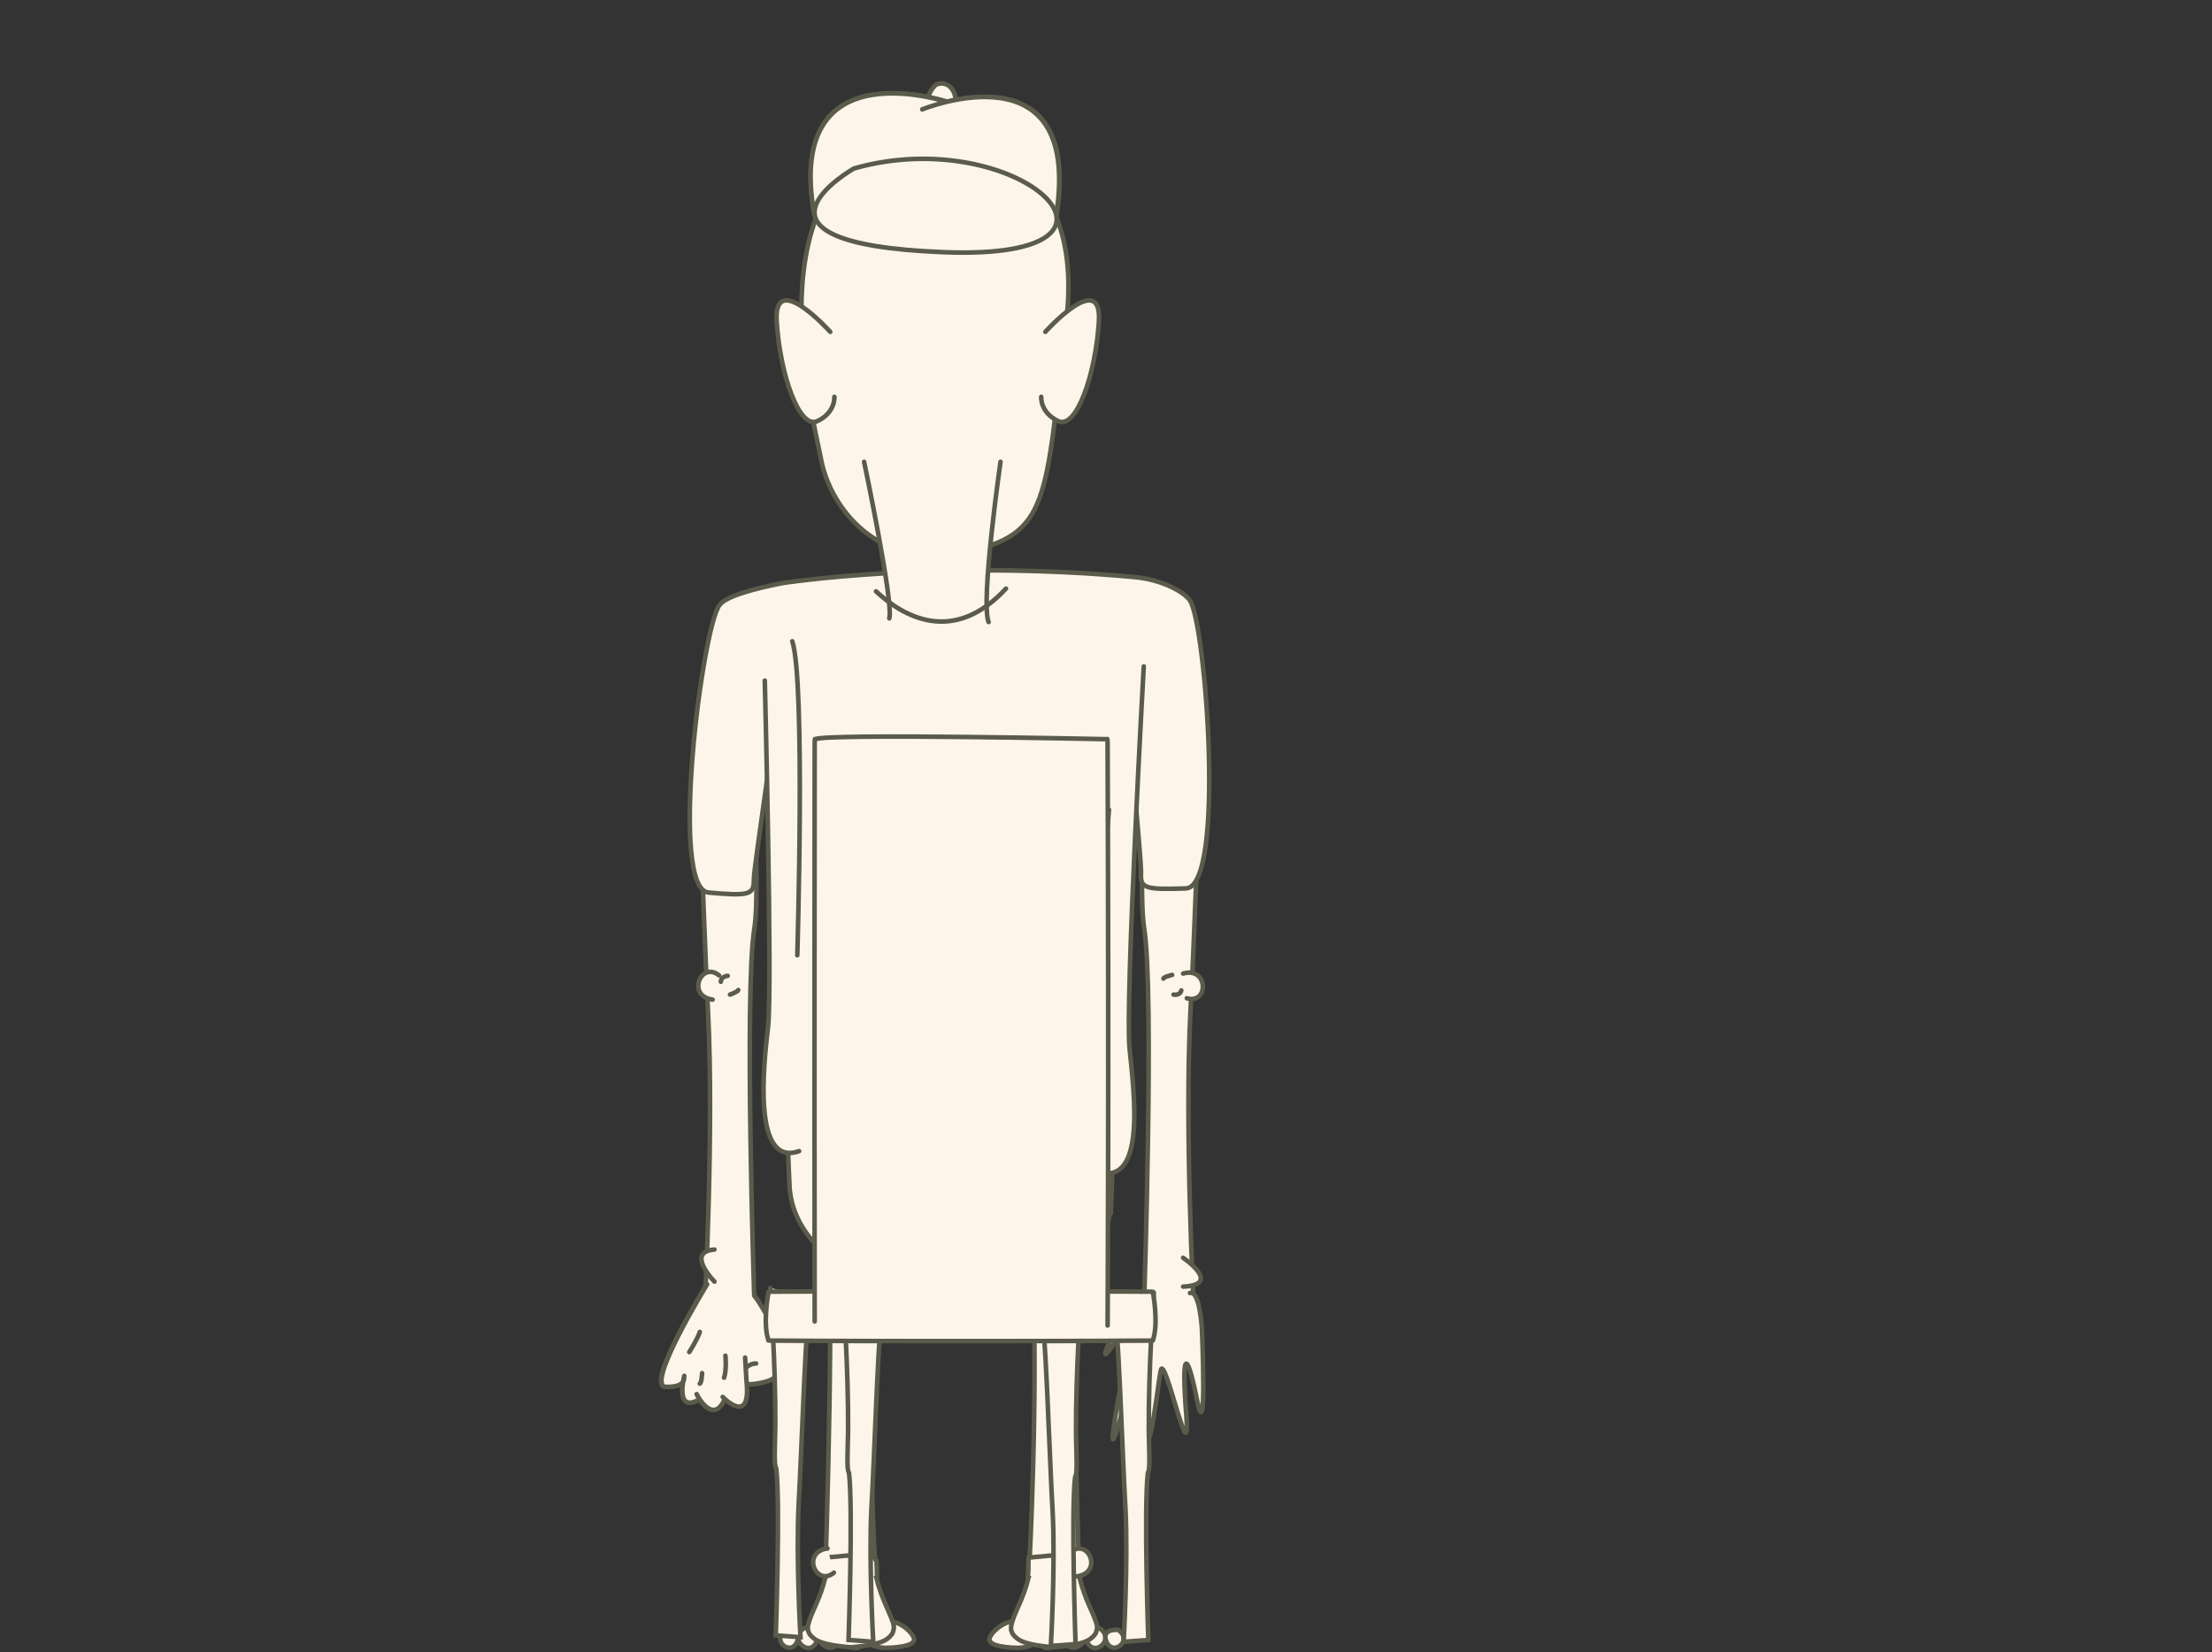 <?xml version="1.0" encoding="utf-8"?>
<!-- Generator: Adobe Illustrator 22.1.0, SVG Export Plug-In . SVG Version: 6.00 Build 0)  -->
<svg version="1.1" id="Layer_1" xmlns="http://www.w3.org/2000/svg" xmlns:xlink="http://www.w3.org/1999/xlink" x="0px" y="0px"
	 viewBox="0 0 483.3 361" style="enable-background:new 0 0 483.3 361;" xml:space="preserve">
<rect x="0" y="0" width="483.3" height="361" fill="#333333" stroke="none"/>
<style type="text/css">
	.st0{fill:#FDF5EA;stroke:#5B5B4B;stroke-linecap:round;stroke-miterlimit:10;}
	.st1{fill:#FDF5EA;}
	.st2{fill:#FDF5EA;stroke:#5B5B4B;stroke-linecap:round;stroke-linejoin:round;stroke-miterlimit:10;}
	.st3{fill:none;stroke:#5B5B4B;stroke-linecap:round;stroke-miterlimit:10;}
</style>
<g>
	<g>
		<g id="XMLID_26066_">
			<path id="XMLID_26067_" class="st0" d="M181.6,264c-4.9,1.4-4.7-7,0.8-5.4"/>
		</g>
		<g id="XMLID_26064_">
			<path id="XMLID_26065_" class="st0" d="M233.9,258.9c3.9-3.2,7.2,4.5,1.4,5.3"/>
		</g>
		<g>
			<g id="XMLID_26062_">
				<path id="XMLID_26063_" class="st0" d="M185.6,354.2c0,0,5.7-0.6,3.6,4.1C187.2,362.9,180.8,357.4,185.6,354.2z"/>
			</g>
			<g id="XMLID_26060_">
				<path id="XMLID_26061_" class="st0" d="M175.7,355.7c0,0,4.3-0.4,2.7,3C176.9,362.2,172.1,358.1,175.7,355.7z"/>
			</g>
			<path id="XMLID_26059_" class="st0" d="M194.2,360c0,0-6.8,0.5-3.6-4c3.1-4.4,8.7,0.1,9.1,2C200.2,359.9,194.2,360,194.2,360z"/>
			<g id="XMLID_26057_">
				<path id="XMLID_26058_" class="st0" d="M180.3,354.9c0,0,5-0.5,3.2,3.5C181.7,362.5,176.1,357.7,180.3,354.9z"/>
			</g>
			<g id="XMLID_26055_">
				<path id="XMLID_26056_" class="st0" d="M171.6,356.1c0,0,3.9-0.4,2.5,2.7C172.7,361.9,168.4,358.3,171.6,356.1z"/>
			</g>
		</g>
		<g>
			<g id="XMLID_26053_">
				<path id="XMLID_26054_" class="st0" d="M230.3,354.2c0,0-5.7-0.6-3.6,4.1C228.7,362.9,235.1,357.4,230.3,354.2z"/>
			</g>
			<g id="XMLID_26051_">
				<path id="XMLID_26052_" class="st0" d="M240.2,355.7c0,0-4.3-0.4-2.7,3C239.1,362.2,243.8,358.1,240.2,355.7z"/>
			</g>
			<path id="XMLID_26050_" class="st0" d="M221.7,360c0,0,6.8,0.5,3.6-4c-3.1-4.4-8.7,0.1-9.1,2C215.8,359.9,221.7,360,221.7,360z"
				/>
			<g id="XMLID_26048_">
				<path id="XMLID_26049_" class="st0" d="M235.6,354.9c0,0-5-0.5-3.2,3.5C234.3,362.5,239.8,357.7,235.6,354.9z"/>
			</g>
			<g id="XMLID_26046_">
				<path id="XMLID_26047_" class="st0" d="M244.3,356.1c0,0-3.9-0.4-2.5,2.7C243.3,361.9,247.6,358.3,244.3,356.1z"/>
			</g>
		</g>
		<g>
			<path id="XMLID_26045_" class="st0" d="M152.6,169.4c0.8,19.3,1.5,40,2.1,51.7c1.3,25.7-0.7,63.5-0.7,63.5l10.8-0.9
				c0,0-2.2-66.7,0-80.7c1.7-10.5-1.5-50.7-2.2-71.8"/>
			<g id="XMLID_26032_">
				<path id="XMLID_26044_" class="st1" d="M167.3,302c-1.9,0.5-3.2,0.6-4.1,0.5c0.5,6.9-2.8,4.8-4.4,3.5l-0.7,0.3
					c-2.2,4.1-4.9,0.1-5.6-1.2l-0.1,1c-3.6,1.8-3.4-2.1-3.1-4.2c-0.4,0.6-1.3,1.3-3.8,1.2c-4.7-0.1,9-22.4,9-22.4l10.4,2.4
					C164.8,283,176.7,299.6,167.3,302z"/>
				<path id="XMLID_26043_" class="st0" d="M164.8,283c0,0,11.9,16.5,2.4,18.9c-1.9,0.5-3.2,0.6-4.1,0.5c0.5,6.9-2.8,4.8-4.4,3.5
					l-0.7,0.3c-2.2,4.1-4.9,0.1-5.6-1.2l-0.1,1c-3.6,1.8-3.4-2.1-3.1-4.2c-0.4,0.6-1.3,1.3-3.8,1.2c-4.7-0.1,9-22.4,9-22.4"/>
				<g id="XMLID_26036_">
					<g id="XMLID_26038_">
						<path id="XMLID_26042_" class="st2" d="M154.5,280.6c0,0-13.7,22.3-9,22.4s3.9-2.2,4-2.4c0,0-2,7.8,2.8,5.4"/>
						<path id="XMLID_26041_" class="st2" d="M152.2,304.6c0,0,3.4,6.7,6,1.4"/>
						<path id="XMLID_26040_" class="st2" d="M164.8,283c0,0,11.9,16.5,2.4,18.9s-4.8-4.2-2-4"/>
						<path id="XMLID_26039_" class="st2" d="M157.9,305.2c0,0,6.3,6.6,5.2-3.5l-0.3-5.1"/>
					</g>
					<path id="XMLID_26037_" class="st2" d="M156.1,280c0,0-6.4-6.5,0-7"/>
				</g>
				<path id="XMLID_26035_" class="st0" d="M158.5,296.2c0,0,0.3,3.1-0.3,4.8"/>
				<path id="XMLID_26034_" class="st0" d="M153.4,300c0,0-0.1,2.2-0.5,2.3"/>
				<path id="XMLID_26033_" class="st2" d="M152.9,291c-0.4,1.4-2.3,4.4-2.3,4.4"/>
			</g>
			<g id="XMLID_26030_">
				<path id="XMLID_26031_" class="st0" d="M157.1,213.1c-3.9-3.2-7.2,4.5-1.4,5.3"/>
			</g>
			<path id="XMLID_26029_" class="st0" d="M159,213.2c0,0-1.5,0.1-1.5,1.3"/>
			<path id="XMLID_26028_" class="st0" d="M159.5,217.3c0,0,1.7-0.6,1.8-1"/>
		</g>
		<g>
			<path id="XMLID_26027_" class="st0" d="M262.8,157.3c-1,22.2-1.9,49.6-2.7,63.7c-1.3,25.7,0.7,63.5,0.7,63.5l-10.8-0.9
				c0,0,2.2-66.7,0-80.7c-1.6-10,1.2-47.2,2.1-68.9"/>
			<g id="XMLID_26025_">
				<path id="XMLID_26026_" class="st0" d="M250,282.2c-4.4,4.6-5.8,6.1-8.1,12.2c-2.4,6,6.3-8.6,5.8-6.4
					c-0.5,2.1-8.7,43.8-1.9,18.2c6.7-25.6,4.1-9.3,4.1-9.3c0,35.2,2.8,7,3.7,2.6c0.8-4.4,6.6,23.4,5.6,9.7c-1.1-13.8,0-14.9,2.3-3.5
					c2.3,11.5,1.1-15.5,1.1-15.5s-0.5-8.4-2.6-7.7"/>
			</g>
			<path id="XMLID_26024_" class="st2" d="M258.5,274.8c0,0,8.7,5.9,0,6.3"/>
			<g id="XMLID_26022_">
				<path id="XMLID_26023_" class="st0" d="M259.3,218.1c4.9,1.4,4.7-7-0.8-5.4"/>
			</g>
			<path id="XMLID_26021_" class="st0" d="M256.1,213c0,0-1.8,0.4-1.9,0.8"/>
			<path id="XMLID_26020_" class="st0" d="M256.4,217.3c0,0,1.4,0.3,1.7-0.9"/>
		</g>
		<path class="st0" d="M236.2,254.1c0,4.8-0.2,7.1-0.7,7.7c-1.9,16.5,0.2,79.3,0.2,79.3l-10.8,0.9c0,0,2-37.8,0.7-63.5
			c-0.3-5.9-0.6-14-1-23.2"/>
		<path class="st0" d="M179.9,256.2c0,3.4,0.3,5.1,0.7,5.6c1.9,16.5-0.2,79.3-0.2,79.3l10.8,0.9c0,0-2-37.8-0.7-63.5
			c0.3-5.7,0.6-13.6,1-22.4"/>
		<path class="st0" d="M242.6,235.6l-70.9-2.6c0,0,0.4,18.8,0.8,26c0,0.7,0.1,1.3,0.2,2c0,0.2,0.1,0.4,0.1,0.6l0,0
			c2,10.9,14.4,20.5,34,20.8c32,0.5,32.9-9.2,32.9-9.2c1.6-2.9,2.5-5.7,2.8-8.3c0.1,0,0.2,0,0.2,0S243.8,241.3,242.6,235.6z"/>
		<path class="st0" d="M161.3,137.6c0,0,1-4.9,46.8-7.1s64.9,9.5,36,18.7S139.2,153.5,161.3,137.6z"/>
		<path id="XMLID_26019_" class="st0" d="M169.3,150.7c1.3,2.8-4.7,38.6-4.6,41.7c0,3.1-1.2,3.4-9.9,2.6c-8.7-0.8-1.4-57.8,2.4-62.8
			c1.4-1.9,7.2-3.5,13.7-4.8c0,0,34.2-5.3,77.2-1.3c6,0.6,10.7,3.3,11.9,5.1c3.5,5.2,7.8,62.6-0.9,62.9c-8.7,0.3-10,0-9.8-3.2
			s-3.8-39.1-2.4-41.9"/>
		<path class="st0" d="M235.6,340.3l-5.4-0.5l-5.4,0.5c0,0.3-0.1,0.5-0.1,0.7c0,1.4,0,2.5-0.1,3.1c0,0.1,0,0.3,0,0.4
			c0,0.2,0,0.3,0,0.3s0,0,0.1,0c-1.1,4.4-2.9,7.3-3.5,9.4c-0.1,0.2-0.1,0.5-0.2,0.7c0,0.2-0.1,0.4-0.1,0.6c0,0.4,0,0.8,0.2,1.1
			c0.1,0.4,0.4,0.7,0.7,1c0.2,0.2,0.4,0.3,0.6,0.5c1.4,1,4.2,1.5,7.9,1.8c3.6-0.3,6.5-0.8,7.9-1.8c0.2-0.2,0.4-0.3,0.6-0.5
			c0.3-0.3,0.6-0.7,0.7-1c0.1-0.4,0.2-0.7,0.2-1.1c0-0.2,0-0.4-0.1-0.6c0-0.2-0.1-0.4-0.2-0.7c-0.7-2.1-2.4-5-3.5-9.4
			c0.1,0,0.1,0,0.1,0s0-0.1,0-0.3c0-0.1,0-0.2,0-0.4c0-0.6,0-1.7-0.1-3.1C235.7,340.8,235.6,340.6,235.6,340.3z"/>
		<path class="st0" d="M191.2,340.3l-5.4-0.5l-5.4,0.5c0,0.3-0.1,0.5-0.1,0.7c0,1.4,0,2.5-0.1,3.1c0,0.1,0,0.3,0,0.4
			c0,0.2,0,0.3,0,0.3s0,0,0.1,0c-1.1,4.4-2.9,7.3-3.5,9.4c-0.1,0.2-0.1,0.5-0.2,0.7c0,0.2-0.1,0.4-0.1,0.6c0,0.4,0,0.8,0.2,1.1
			c0.1,0.4,0.4,0.7,0.7,1c0.2,0.2,0.4,0.3,0.6,0.5c1.4,1,4.2,1.5,7.9,1.8c3.6-0.3,6.5-0.8,7.9-1.8c0.2-0.2,0.4-0.3,0.6-0.5
			c0.3-0.3,0.6-0.7,0.7-1c0.1-0.4,0.2-0.7,0.2-1.1c0-0.2,0-0.4-0.1-0.6c0-0.2-0.1-0.4-0.2-0.7c-0.7-2.1-2.4-5-3.5-9.4
			c0.1,0,0.1,0,0.1,0s0-0.1,0-0.3c0-0.1,0-0.2,0-0.4c0-0.6,0-1.7-0.1-3.1C191.2,340.8,191.2,340.6,191.2,340.3z"/>
		<g>
			<path class="st1" d="M249.7,145.6c0,0-4.1,73.6-3.1,83.5s3.8,31-7.7,26.7c-11.4-4.3-64.5-4.3-64.5-4.3c-10.2,3.6-7.8-18.6-6.8-27
				s-0.7-75.8-0.7-75.8"/>
			<path class="st0" d="M174.6,251.5c-10.2,3.6-7.8-18.6-6.8-27s-0.7-75.8-0.7-75.8"/>
			<path class="st0" d="M231.7,254.1c-13.4-1.9-37.6-2.5-49.7-2.6"/>
			<path class="st0" d="M249.9,145.6c0,0-4.1,73.6-3.1,83.5s3.8,31-7.7,26.7c-0.7-0.3-1.5-0.5-2.5-0.7"/>
		</g>
		<path id="XMLID_26018_" class="st0" d="M227.9,256.3c0,0,0.8-1.2,1.8-0.7"/>
		<path id="XMLID_26017_" class="st0" d="M232.2,265.9c0,0-1.7-0.6-1.8-1"/>
		<path id="XMLID_26016_" class="st0" d="M186.9,256.2c0,0,1.5,0.1,1.5,1.3"/>
		<path id="XMLID_26015_" class="st0" d="M184.6,266.9c0,0-1.7-0.6-1.8-1"/>
		<path id="XMLID_26014_" class="st0" d="M242.3,176.9c0,0-5.6,59.7-3.3,68.5"/>
		<path id="XMLID_26013_" class="st0" d="M174.2,208.7c0,0,1.8-60-1.1-68.6"/>
		<g id="XMLID_26011_">
			<path id="XMLID_26012_" class="st0" d="M182.2,343.6c-3.9,3.2-7.2-4.5-1.4-5.3"/>
		</g>
		<g id="XMLID_26009_">
			<path id="XMLID_26010_" class="st0" d="M233.9,339.1c3.9-3.2,7.2,4.5,1.4,5.3"/>
		</g>
		<g>
			<g>
				<g id="XMLID_26000_">
					<g id="XMLID_26001_">
						<path id="XMLID_26008_" class="st0" d="M204.2,27.9c0,0,33.5,2.4,28.8,42s-3.4,46.8-22.3,50.8s-29.3-9.8-31.3-20.3
							S162.2,33.2,204.2,27.9z"/>
						<g>
							<path id="XMLID_26007_" class="st0" d="M231.9,73.6c0,0,4.9-6.4,5.7-3.1"/>
							<path id="XMLID_26006_" class="st0" d="M229.9,78.1c0,0,6.5-1.1,5.3,2.5s-3.7,5.9-4.5,1.7"/>
							<path id="XMLID_26005_" class="st0" d="M228.4,72.5c0,0,12.4-13.8,11.7-2.3s-4.9,23.7-8.9,21.8c-4-1.9-3.7-5.3-3.7-5.3"/>
						</g>
						<g>
							<path id="XMLID_26004_" class="st0" d="M177.8,73.6c0,0-4.9-6.4-5.7-3.1"/>
							<path id="XMLID_26003_" class="st0" d="M179.9,78.1c0,0-6.5-1.1-5.3,2.5s3.7,5.9,4.5,1.7"/>
							<path id="XMLID_26002_" class="st0" d="M181.4,72.5c0,0-12.4-13.8-11.7-2.3s4.9,23.7,8.9,21.8c4-1.9,3.7-5.3,3.7-5.3"/>
						</g>
					</g>
					<g>
						<path class="st1" d="M216,135.9c-1.9-4.4,2.6-35,2.6-35h-29.8c0,0,6.5,30.9,5.5,34.2L216,135.9z"/>
						<path class="st3" d="M188.8,100.9c0,0,6.5,30.9,5.5,34.2"/>
						<path class="st3" d="M218.6,100.9c0,0-4.4,30.6-2.6,35"/>
					</g>
				</g>
				<g>
					<path id="XMLID_25999_" class="st0" d="M204.5,18.5c0,0-4.2,3.7,1,5.4C210.8,25.6,209.1,16.6,204.5,18.5z"/>
					<g>
						<path class="st0" d="M206.9,22.2c-6-1.8-34.9-8.8-29,24.6l52.7,1.8C235.9,18.7,216.7,19.9,206.9,22.2z"/>
						<path class="st0" d="M208,22.6c0,0-36.7-13-30.1,24.2"/>
						<path class="st0" d="M230.5,48.6c7.1-39.5-29-24.7-29-24.7"/>
					</g>
				</g>
				<path id="XMLID_25998_" class="st0" d="M186.6,36.8c0,0-29.1,16.4,19.6,18.3S222.5,26.6,186.6,36.8z"/>
			</g>
		</g>
	</g>
	<path id="XMLID_25997_" class="st3" d="M191.4,129.2c5.7,5.3,16.7,12,28.4-0.6"/>
</g>
<g>
	<g>
		<path class="st0" d="M236.2,283.3c0,0-1.2,17-1.1,30.1c0,1.5,0.1,3,0.1,4.3l0,0c0.1,3.2,0,4.6-0.3,5c-0.9,7.6,0.1,36.5,0.1,36.5
			l-5.4,0.4c0,0,1-17.4,0.4-29.2c-0.7-11.8-1.6-43.5-2.7-45.1"/>
		<path class="st0" d="M252.1,282.4c0,0-1.2,17-1.1,30.1c0,1.5,0.1,3,0.1,4.3l0,0c0.1,3.2,0,4.6-0.3,5c-0.9,7.6,0.1,36.5,0.1,36.5
			l-5.4,0.4c0,0,1-17.4,0.4-29.2c-0.7-11.8-1.6-43.5-2.7-45.1"/>
		<path class="st0" d="M184.2,282.4c0,0,1.2,17,1.1,30.1c0,1.5-0.1,3-0.1,4.3l0,0c-0.1,3.2,0,4.6,0.3,5c0.9,7.6-0.1,36.5-0.1,36.5
			l5.4,0.4c0,0-1-17.4-0.4-29.2c0.7-11.8,1.6-43.5,2.7-45.1"/>
		<path class="st0" d="M168.3,281.4c0,0,1.2,17,1.1,30.1c0,1.5-0.1,3-0.1,4.3l0,0c-0.1,3.2,0,4.6,0.3,5c0.9,7.6-0.1,36.5-0.1,36.5
			l5.4,0.4c0,0-1-17.4-0.4-29.2c0.7-11.8,1.6-43.5,2.7-45.1"/>
		<path class="st0" d="M251.9,292.8c1.3-3.7,0-10.5,0-10.5s0.3-0.1-0.7-0.1c-0.1,0-0.1,0-0.2,0c-0.1,0-0.1,0-0.2,0
			c0,0-15.5-0.1-40.9-0.1s-40.9,0.1-40.9,0.1c-0.1,0-0.1,0-0.2,0c-0.1,0-0.1,0-0.2,0c-1,0-0.7,0.1-0.7,0.1s-1.3,6.9,0,10.5
			c0,0-0.3,0.1,0.7,0.1c0,0,0.3,0,0.7,0c0.1,0,0.1,0,0.2,0c12,0.1,26.7,0.1,40.3,0.1s28.3,0,40.3-0.1c0.1,0,0.2,0,0.2,0
			c0.5,0,0.7,0,0.7,0C252.2,292.9,251.9,292.8,251.9,292.8z"/>
		<path class="st0" d="M242,289.6c0,0,0.3-51.4,0-127c0-1.5-0.1-1.1-0.1-1.1s-61.4-1.3-63.8,0c0,0-0.1-0.4-0.1,1.1
			c0,0-0.1,77.4,0,126.1"/>
	</g>
</g>
</svg>
